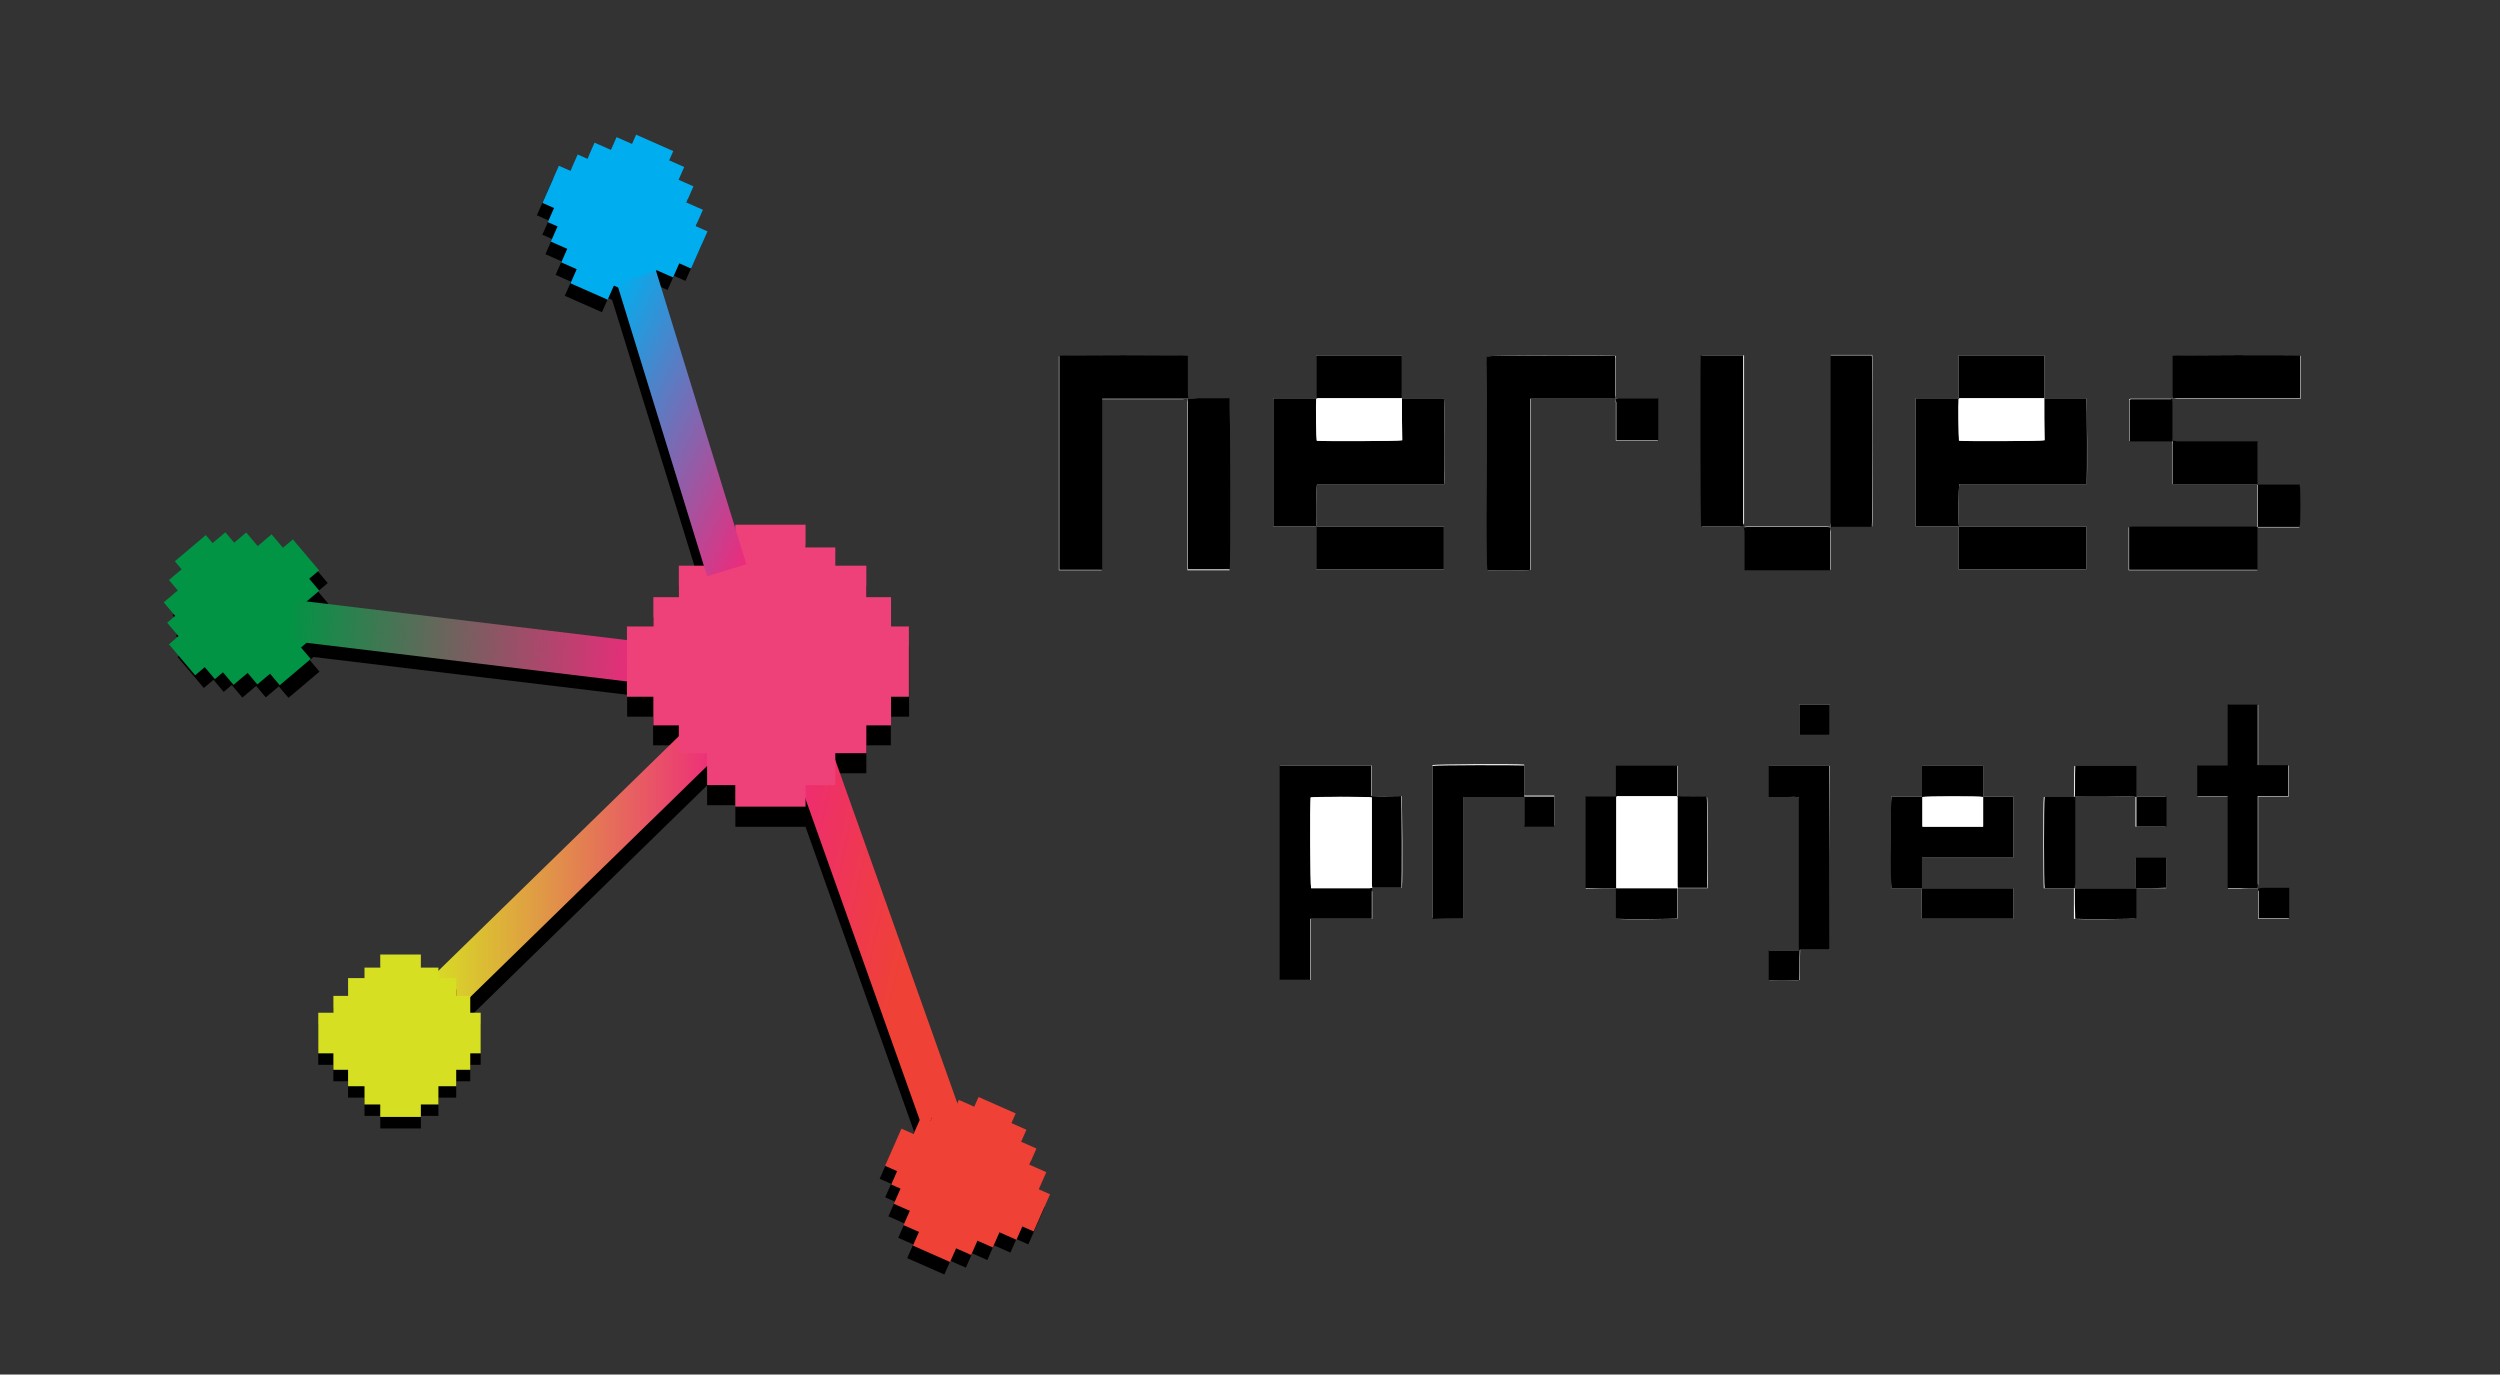 <?xml version="1.0" encoding="utf-8"?>
<!-- Generator: Adobe Illustrator 19.2.1, SVG Export Plug-In . SVG Version: 6.00 Build 0)  -->
<svg version="1.1" id="Layer_1" xmlns="http://www.w3.org/2000/svg" xmlns:xlink="http://www.w3.org/1999/xlink" x="0px" y="0px"
	 viewBox="0 0 548 301.3" enable-background="new 0 0 548 301.3" xml:space="preserve">
<rect x="0" y="0" width="548" height="301.3" fill="#333333" stroke="none"/>
<line fill="none" stroke="#000000" stroke-width="9" stroke-miterlimit="10" x1="178.2" y1="172.4" x2="212.1" y2="267.6"/>
<line fill="none" stroke="#000000" stroke-width="9" stroke-miterlimit="10" x1="156.4" y1="164.5" x2="98.9" y2="220.6"/>
<line fill="none" stroke="#000000" stroke-width="9" stroke-miterlimit="10" x1="137.7" y1="61.9" x2="157.6" y2="126.2"/>
<line fill="none" stroke="#000000" stroke-width="9" stroke-miterlimit="10" x1="68.9" y1="139.5" x2="146.1" y2="148.8"/>
<g>
	<rect x="148.8" y="128.4" width="41.1" height="41.1"/>
	<rect x="155" y="124.4" width="28.1" height="52.1"/>
	<rect x="155.2" y="123.3" transform="matrix(4.489748e-11 -1 1 4.489748e-11 19.864 318.572)" width="28.1" height="52.1"/>
	<rect x="160.6" y="118.5" transform="matrix(9.678309e-11 -1 1 9.678309e-11 18.974 317.692)" width="15.4" height="61.8"/>
	<rect x="161.1" y="119.4" transform="matrix(-1 -1.417281e-10 1.417281e-10 -1 337.693 300.636)" width="15.4" height="61.8"/>
</g>
<linearGradient id="SVGID_1_" gradientUnits="userSpaceOnUse" x1="93.901" y1="190.141" x2="157.656" y2="190.141">
	<stop  offset="0" style="stop-color:#D7DF23"/>
	<stop  offset="1" style="stop-color:#EE2A7B"/>
</linearGradient>
<line fill="none" stroke="url(#SVGID_1_)" stroke-width="9" stroke-miterlimit="10" x1="154.5" y1="162.1" x2="97" y2="218.2"/>
<g>
	<rect x="76.3" y="216.9" width="23.7" height="23.7"/>
	<rect x="79.9" y="214.6" width="16.2" height="30"/>
	<rect x="80" y="214" transform="matrix(4.486906e-11 -1 1 4.486906e-11 -140.927 317.016)" width="16.2" height="30"/>
	<rect x="83.1" y="211.2" transform="matrix(9.682483e-11 -1 1 9.682483e-11 -141.44 316.509)" width="8.9" height="35.6"/>
	<rect x="83.4" y="211.7" transform="matrix(-1 -1.417103e-10 1.417103e-10 -1 175.661 459.054)" width="8.9" height="35.6"/>
</g>
<g>
	<rect x="76.3" y="214.4" fill="#D7DF23" width="23.7" height="23.7"/>
	<rect x="79.9" y="212.1" fill="#D7DF23" width="16.2" height="30"/>
	
		<rect x="80" y="211.5" transform="matrix(4.492502e-11 -1 1 4.492502e-11 -138.42 314.498)" fill="#D7DF23" width="16.2" height="30"/>
	
		<rect x="83.1" y="208.7" transform="matrix(9.682483e-11 -1 1 9.682483e-11 -138.933 313.992)" fill="#D7DF23" width="8.9" height="35.6"/>
	
		<rect x="83.4" y="209.2" transform="matrix(-1 -1.419146e-10 1.419146e-10 -1 175.651 454.029)" fill="#D7DF23" width="8.9" height="35.6"/>
</g>
<g>
	<rect x="123.3" y="37.9" transform="matrix(0.404 -0.915 0.915 0.404 35.059 153.223)" width="23.7" height="23.7"/>
	<rect x="127.8" y="35.2" transform="matrix(0.404 -0.915 0.915 0.404 35.046 154.166)" width="16.2" height="30"/>
	<rect x="127.3" y="34.9" transform="matrix(-0.915 -0.404 0.404 -0.915 238.985 150.163)" width="16.2" height="30"/>
	<rect x="130.7" y="32.5" transform="matrix(-0.915 -0.404 0.404 -0.915 238.407 150.976)" width="8.9" height="35.6"/>
	<rect x="131.3" y="32.5" transform="matrix(-0.404 0.915 -0.915 -0.404 236.637 -53.584)" width="8.9" height="35.6"/>
</g>
<g>
	
		<rect x="124.5" y="35.1" transform="matrix(0.404 -0.915 0.915 0.404 38.333 152.696)" fill="#00AEEF" width="23.7" height="23.7"/>
	
		<rect x="129" y="32.4" transform="matrix(0.404 -0.915 0.915 0.404 38.319 153.639)" fill="#00AEEF" width="16.2" height="30"/>
	
		<rect x="128.5" y="32.1" transform="matrix(-0.915 -0.404 0.404 -0.915 242.466 145.344)" fill="#00AEEF" width="16.2" height="30"/>
	
		<rect x="131.9" y="29.7" transform="matrix(-0.915 -0.404 0.404 -0.915 241.888 146.157)" fill="#00AEEF" width="8.9" height="35.6"/>
	
		<rect x="132.6" y="29.7" transform="matrix(-0.404 0.915 -0.915 -0.404 235.826 -58.611)" fill="#00AEEF" width="8.9" height="35.6"/>
</g>
<linearGradient id="SVGID_2_" gradientUnits="userSpaceOnUse" x1="265.52" y1="470.247" x2="333.744" y2="470.247" gradientTransform="matrix(0.951 -0.12 -0.144 0.642 -23.676 -56.597)">
	<stop  offset="0" style="stop-color:#EE2A7B"/>
	<stop  offset="0.577" style="stop-color:#EF4136"/>
</linearGradient>
<line fill="none" stroke="url(#SVGID_2_)" stroke-width="9" stroke-miterlimit="10" x1="176.5" y1="161.5" x2="210.4" y2="256.8"/>
<g>
	<rect x="198.5" y="248.9" transform="matrix(0.404 -0.915 0.915 0.404 -113.201 347.695)" width="23.7" height="23.7"/>
	<rect x="202.9" y="246.2" transform="matrix(0.404 -0.915 0.915 0.404 -113.215 348.638)" width="16.2" height="30"/>
	<rect x="202.4" y="245.9" transform="matrix(-0.915 -0.404 0.404 -0.915 297.567 584.639)" width="16.2" height="30"/>
	<rect x="205.9" y="243.6" transform="matrix(-0.915 -0.404 0.404 -0.915 296.988 585.452)" width="8.9" height="35.6"/>
	<rect x="206.5" y="243.5" transform="matrix(-0.404 0.915 -0.915 -0.404 535.223 174.05)" width="8.9" height="35.6"/>
</g>
<g>
	
		<rect x="199.7" y="246.1" transform="matrix(0.404 -0.915 0.915 0.404 -109.927 347.168)" fill="#EF4136" width="23.7" height="23.7"/>
	
		<rect x="204.2" y="243.5" transform="matrix(0.404 -0.915 0.915 0.404 -109.941 348.111)" fill="#EF4136" width="16.2" height="30"/>
	
		<rect x="203.7" y="243.1" transform="matrix(-0.915 -0.404 0.404 -0.915 301.048 579.82)" fill="#EF4136" width="16.2" height="30"/>
	
		<rect x="207.1" y="240.8" transform="matrix(-0.915 -0.404 0.404 -0.915 300.47 580.633)" fill="#EF4136" width="8.9" height="35.6"/>
	
		<rect x="207.7" y="240.8" transform="matrix(-0.404 0.915 -0.915 -0.404 534.412 169.023)" fill="#EF4136" width="8.9" height="35.6"/>
</g>
<g>
	<rect x="42.7" y="124.4" transform="matrix(-0.646 -0.763 0.763 -0.646 -14.206 265.849)" width="23.7" height="23.7"/>
	<rect x="47.2" y="120.8" transform="matrix(-0.646 -0.763 0.763 -0.646 -12.645 265.704)" width="16.2" height="30"/>
	<rect x="46.7" y="121.1" transform="matrix(-0.763 0.646 -0.646 -0.763 184.483 204.63)" width="16.2" height="30"/>
	<rect x="50.6" y="118.7" transform="matrix(-0.763 0.646 -0.646 -0.763 185.318 205.098)" width="8.9" height="35.6"/>
	<rect x="50.9" y="118.1" transform="matrix(0.646 0.763 -0.763 0.646 123.317 5.884)" width="8.9" height="35.6"/>
</g>
<g>
	
		<rect x="40.8" y="121.6" transform="matrix(-0.646 -0.763 0.763 -0.646 -15.23 259.798)" fill="#009444" width="23.7" height="23.7"/>
	
		<rect x="45.3" y="118" transform="matrix(-0.646 -0.763 0.763 -0.646 -13.669 259.654)" fill="#009444" width="16.2" height="30"/>
	
		<rect x="44.7" y="118.3" transform="matrix(-0.763 0.646 -0.646 -0.763 179.306 200.951)" fill="#009444" width="16.2" height="30"/>
	
		<rect x="48.7" y="115.9" transform="matrix(-0.763 0.646 -0.646 -0.763 180.141 201.419)" fill="#009444" width="8.9" height="35.6"/>
	
		<rect x="49" y="115.3" transform="matrix(0.646 0.763 -0.763 0.646 120.512 6.359)" fill="#009444" width="8.9" height="35.6"/>
</g>
<linearGradient id="SVGID_3_" gradientUnits="userSpaceOnUse" x1="822.222" y1="134.716" x2="928.882" y2="134.716" gradientTransform="matrix(0.733 1.836010e-03 -5.670953e-02 0.997 -532.476 4.647)">
	<stop  offset="0" style="stop-color:#009444"/>
	<stop  offset="1" style="stop-color:#EE2A7B"/>
</linearGradient>
<line fill="none" stroke="url(#SVGID_3_)" stroke-width="9" stroke-miterlimit="10" x1="63.3" y1="135.9" x2="140.4" y2="145.2"/>
<g>
	<g>
		<path fill="#FFFFFF" d="M468.2,194.7c-4.5,0-9,0-13.5,0c0-0.3,0-0.6,0-1c0-6.1,0-12.1,0-18.2c0-0.3,0-0.6,0-0.9
			c1.4-0.2,12.8-0.1,13.4,0.1c0,2.1,0,4.3,0,6.5c2.2,0,4.4,0,6.6,0c0-2.2,0-4.4,0-6.6c-2.2,0-4.3,0-6.6,0c0-2.3,0-4.5,0-6.7
			c-4.5,0-8.9,0-13.4,0c-0.1,2.3,0,4.5-0.1,6.8c-2.3,0-4.5,0-6.6,0c-0.2,1.1-0.1,19.5,0,20c2.2,0,4.4,0,6.6,0c0,2.2,0,4.5,0,6.7
			c1.1,0.2,12.8,0.1,13.4-0.1C468.2,199.1,468.2,196.9,468.2,194.7c2.2,0,4.4,0,6.6,0c0-2.3,0-4.5,0-6.6c-2.2,0-4.3,0-6.6,0
			C468.2,190.3,468.2,192.5,468.2,194.7z M476.3,87.4c0.3,0,0.6,0,1,0c8.7,0,17.4,0,26.1,0c0.3,0,0.6,0,0.9,0c0-3.2,0-6.3,0-9.4
			c-1.3-0.2-27.4-0.1-28,0.1c0,0.1,0,0.2,0,0.3c0,2.9,0,5.7,0,8.6C476.2,87,476.3,87.2,476.3,87.4c-0.1,0-0.3,0-0.5,0
			c-2.9,0-5.8,0-8.7,0c-0.1,0-0.2,0-0.4,0.1c0,3.1,0,6.1,0,9.2c0.2,0,0.4,0,0.5,0c2.8,0,5.6,0,8.4,0c0.2,0,0.4-0.1,0.6-0.1
			c0,0.2-0.1,0.5-0.1,0.7c0,2.7,0,5.5,0,8.2c0,0.2,0,0.4,0,0.6c6.2,0,12.4,0,18.7,0c0,3.2,0,6.3,0,9.4c-0.2,0-0.3,0-0.5,0
			c-9,0-18.1,0-27.1,0c-0.2,0-0.4,0-0.6,0.1c0,3.2,0,6.3,0,9.4c9.4,0,18.8,0,28.2,0c0-1.5,0-2.9,0-4.3c0-1.7,0-3.4,0-5.1
			c3.1,0,6.2,0,9.2,0c0.2-0.8,0.2-8.7,0-9.3c-3,0-6.1,0-9.2,0c0-3.2,0-6.3,0-9.5c-0.4,0-0.7,0-1,0c-5.6,0-11.1,0-16.7,0
			c-0.3,0-0.6,0-0.9-0.1c0-0.2-0.1-0.3-0.1-0.5c0-2.8,0-5.5,0-8.3C476.2,87.7,476.3,87.5,476.3,87.4z M401.3,115.5
			c0.3,0,0.6-0.1,0.9-0.1c2.5,0,5,0,7.4,0c0.3,0,0.6,0,0.8,0c0.2-1.2,0.1-37,0-37.6c-3,0-6.1,0-9.1,0c0,0.3,0,0.6,0,0.8
			c0,12,0,24,0,36C401.2,115,401.2,115.3,401.3,115.5c-0.3,0-0.6-0.1-0.9-0.1c-5.8,0-11.5,0-17.3,0c-0.3,0-0.6,0.1-0.9,0.1
			c0-0.3,0.1-0.5,0.1-0.8c0-12.1,0-24.1,0-36.2c0-0.2,0-0.4,0-0.6c-3.2,0-6.3,0-9.3,0c-0.2,1.2-0.1,36.9,0.1,37.5c0.3,0,0.6,0,0.9,0
			c2.5,0,5,0,7.5,0c0.3,0,0.6,0.1,0.9,0.1c0,0.3,0.1,0.6,0.1,0.9c0,2.5,0,5.1,0,7.6c0,0.3,0,0.6,0,0.9c6.3,0,12.5,0,18.8,0
			c0-0.3,0-0.6,0-0.9c0-2.5,0-5.1,0-7.6C401.2,116.1,401.2,115.8,401.3,115.5z M354.3,194.7c0,2.2,0,4.4,0,6.6c0,0,0,0.1,0.1,0.1
			c1.1,0.2,12.7,0.1,13.4-0.1c0-2.2,0-4.4,0-6.6c2.2,0,4.4,0,6.5,0c0.2-1.3,0.1-19.4-0.1-20c-2.1-0.1-4.3,0-6.5-0.1
			c0-2.3,0-4.5,0-6.7c-4.5,0-8.9,0-13.4,0c0,2.3,0,4.5,0,6.8c-2.3,0-4.5,0-6.7,0c0,6.7,0,13.4,0,20.1
			C349.9,194.7,352.1,194.7,354.3,194.7z M494.9,194.7c0,0.3,0.1,0.5,0.1,0.8c0,1.7,0,3.4,0,5.1c0,0.3,0,0.5,0,0.8
			c2.3,0,4.5,0,6.7,0c0-2.3,0-4.4,0-6.7c-1.9,0-3.7,0-5.6,0C495.7,194.7,495.3,194.7,494.9,194.7c0-0.3,0.1-0.6,0.1-0.9
			c0-6.1,0-12.1,0-18.2c0-0.3,0-0.6,0-1c0.4,0,0.7,0,0.9,0c1.7,0,3.3,0,5,0c0.3,0,0.6,0,0.8,0c0-2.3,0-4.5,0-6.8c-2.3,0-4.5,0-6.7,0
			c0-4.5,0-8.9,0-13.3c-2.2,0-4.4,0-6.6,0c0,4.4,0,8.9,0,13.4c-2.3,0-4.5,0-6.7,0c0,2.3,0,4.5,0,6.8c2.2,0,4.4,0,6.7,0
			c0,6.7,0,13.4,0,20.1c0.9,0,1.8,0,2.6,0C492.2,194.7,493.6,194.7,494.9,194.7z M260.4,87.3c0,0.3-0.1,0.5-0.1,0.8
			c0,12,0,24,0,36.1c0,0.3,0,0.5,0,0.8c3.1,0,6.2,0,9.2,0c0.2-1.6,0.1-36.9-0.1-37.5c-2.2,0-4.5,0-6.7,0
			C262,87.3,261.2,87.3,260.4,87.3c0-0.3-0.1-0.6-0.1-0.8c0-2.5,0-5.1,0-7.6c0-0.3,0-0.6,0-0.8c-0.9-0.2-27.6-0.2-28.2,0
			c0,15.6,0,31.3,0,46.9c3.2,0,6.3,0,9.4,0c0-12.5,0-25,0-37.5c0.3,0,0.6,0,0.9,0c5.7,0,11.4,0,17,0
			C259.8,87.3,260.1,87.3,260.4,87.3z M354.1,87.4c0,0.3,0.1,0.6,0.1,0.9c0,2.5,0,5,0,7.5c0,0.3,0,0.6,0,0.8c3.1,0,6.2,0,9.2,0
			c0-3.1,0-6.2,0-9.2c-0.2,0-0.3,0-0.4,0c-2.8,0-5.6,0-8.4,0C354.4,87.3,354.3,87.4,354.1,87.4c0-0.2,0.1-0.4,0.1-0.6
			c0-2.8,0-5.5,0-8.3c0-0.2,0-0.4-0.1-0.5c-1.2-0.2-27.6-0.1-28.1,0.1c-0.2,1.3-0.1,46.3,0.1,46.9c1.6,0.1,8.7,0.1,9.4-0.1
			c0-12.4,0-24.9,0-37.5c0.3,0,0.5,0,0.8,0c5.8,0,11.5,0,17.3,0C353.7,87.3,353.9,87.4,354.1,87.4z M300.8,194.6c2.1,0,4.3,0,6.4,0
			c0,0,0,0,0.1-0.1c0.2-1,0.1-19.4-0.1-20c-2.1,0-4.3,0-6.5,0c0-2.3,0-4.5,0-6.7c-6.8,0-13.4,0-20.1,0c0,15.7,0,31.3,0,47
			c2.2,0,4.4,0,6.7,0c0-4.5,0-8.9,0-13.4c1.2,0,2.3,0,3.4,0c1.1,0,2.2,0,3.3,0c1.1,0,2.2,0,3.4,0c1.1,0,2.2,0,3.4,0
			c0-0.4,0-0.6,0-0.9c0-1.7,0-3.4,0-5C300.7,195.2,300.7,194.9,300.8,194.6L300.8,194.6z M307.3,87.3L307.3,87.3c0-3.1,0-6.2,0-9.4
			c-6.3,0-12.5,0-18.8,0c0,3.1,0,6.2,0,9.4c-3.2,0-6.3,0-9.4,0c0,9.4,0,18.7,0,28.1c3.1,0,6.3,0,9.4,0c0,3.2,0,6.3,0,9.4
			c9.4,0,18.7,0,28,0c0-3.2,0-6.3,0-9.4c-1.6,0-3.1,0-4.7,0c-1.6,0-3.1,0-4.7,0c-1.5,0-3.1,0-4.6,0c-1.5,0-3.1,0-4.6,0
			c-1.6,0-3.1,0-4.7,0c-1.5,0-3.1,0-4.6,0c-0.2-1.5-0.1-8.7,0.1-9.3c9.3,0,18.6,0,27.9,0c0.2-1.2,0.1-18.2-0.1-18.8
			C313.4,87.3,310.3,87.3,307.3,87.3z M448.1,87.3L448.1,87.3c0-3.1,0-6.2,0-9.4c-6.3,0-12.5,0-18.8,0c0,3.1,0,6.2,0,9.4
			c-3.2,0-6.3,0-9.4,0c0,9.4,0,18.7,0,28.1c3.1,0,6.3,0,9.4,0c0,3.2,0,6.3,0,9.4c9.4,0,18.7,0,28,0c0-3.2,0-6.3,0-9.4
			c-1.6,0-3.1,0-4.7,0c-1.6,0-3.1,0-4.7,0c-1.5,0-3.1,0-4.6,0s-3.1,0-4.6,0c-1.6,0-3.1,0-4.7,0c-1.5,0-3.1,0-4.6,0
			c-0.2-1.5-0.1-8.7,0.1-9.3c9.3,0,18.6,0,27.9,0c0.2-1.2,0.1-18.2-0.1-18.8C454.2,87.3,451.1,87.3,448.1,87.3z M434.7,174.6
			c0-2.3,0-4.5,0-6.7c-4.5,0-8.9,0-13.4,0c0,2.2,0,4.4,0,6.7c-2.3,0-4.5,0-6.7,0c-0.2,1-0.1,19.5,0,20.1c2.2,0,4.4,0,6.6,0
			c0,0.8,0,1.6,0,2.3c0,0.7,0,1.4,0,2.2c0,0.7-0.1,1.5,0.1,2.2c6.7,0,13.3,0,20,0c0-2.3,0-4.4,0-6.7c-6.7,0-13.4,0-20,0
			c0-2.2,0-4.4,0-6.7c6.7,0,13.3,0,20,0c0-4.5,0-8.9,0-13.4C439.1,174.6,436.9,174.6,434.7,174.6z M320.7,201.4c0-1.2,0-2.3,0-3.4
			c0-1.1,0-2.2,0-3.3c0-1.1,0-2.2,0-3.4s0-2.2,0-3.4s0-2.2,0-3.4c0-1.1,0-2.2,0-3.3c0-1.1,0-2.2,0-3.4c0-1.1,0-2.2,0-3.3
			c4.5,0,8.9,0,13.4,0c0,0.8,0,1.5,0,2.2c0,0.7,0,1.5,0,2.2c0,0.7,0,1.4,0,2.1c2.3,0,4.4,0,6.6,0c0-2.2,0-4.3,0-6.6
			c-2.2,0-4.4,0-6.6,0c0-2.3,0-4.5,0-6.8c-1.9-0.2-19.5-0.1-20.1,0.1c0,11.1,0,22.3,0,33.5C316.2,201.4,318.4,201.4,320.7,201.4z
			 M401.1,208.2c0-13.5,0-26.9,0-40.3c-4.5,0-8.9,0-13.3,0c0,2.2,0,4.4,0,6.8c0.8,0,1.5,0,2.2,0c0.7,0,1.4,0,2.2,0
			c0.7,0,1.5-0.1,2.2,0.1c0,11.2,0,22.3,0,33.5c-2.2,0-4.4,0-6.6,0c0,2.3,0,4.4,0,6.6c1.4,0.1,6,0.1,6.7-0.1c0.1-2.2,0-4.3,0.1-6.6
			C396.8,208.2,398.9,208.2,401.1,208.2z M401.1,161.1c0-2.2,0-4.4,0-6.7c-2.2,0-4.4,0-6.7,0c0,2.2,0,4.4,0,6.7
			C396.7,161.1,398.9,161.1,401.1,161.1z"/>
		<path d="M448.1,87.3c3.1,0,6.1,0,9.2,0c0.2,0.6,0.2,17.6,0.1,18.8c-9.3,0-18.6,0-27.9,0c-0.2,0.6-0.3,7.8-0.1,9.3c1.5,0,3,0,4.6,0
			c1.6,0,3.1,0,4.7,0c1.5,0,3.1,0,4.6,0s3.1,0,4.6,0c1.6,0,3.1,0,4.7,0c1.5,0,3.1,0,4.7,0c0,3.2,0,6.3,0,9.4c-9.3,0-18.6,0-28,0
			c0-3.1,0-6.2,0-9.4c-3.2,0-6.3,0-9.4,0c0-9.4,0-18.7,0-28.1c3.1,0,6.2,0,9.4,0c0-3.2,0-6.3,0-9.4c6.3,0,12.5,0,18.8,0
			C448.1,81.1,448.1,84.2,448.1,87.3c-6.1,0-12.2,0-18.3,0c-0.2,0-0.3,0-0.4,0.1c-0.1,1.1-0.1,8.6,0.1,9.2
			c1.3,0.2,18.1,0.1,18.7-0.1C448.1,93.4,448.1,90.4,448.1,87.3z"/>
		<path d="M307.3,87.3c3.1,0,6.1,0,9.2,0c0.2,0.6,0.2,17.6,0.1,18.8c-9.3,0-18.6,0-27.9,0c-0.2,0.6-0.3,7.8-0.1,9.3c1.5,0,3,0,4.6,0
			c1.6,0,3.1,0,4.7,0c1.5,0,3.1,0,4.6,0c1.5,0,3.1,0,4.6,0c1.6,0,3.1,0,4.7,0c1.5,0,3.1,0,4.7,0c0,3.2,0,6.3,0,9.4
			c-9.3,0-18.6,0-28,0c0-3.1,0-6.2,0-9.4c-3.2,0-6.3,0-9.4,0c0-9.4,0-18.7,0-28.1c3.1,0,6.2,0,9.4,0c0-3.2,0-6.3,0-9.4
			c6.3,0,12.5,0,18.8,0C307.3,81.1,307.3,84.2,307.3,87.3c-6.1,0-12.2,0-18.3,0c-0.2,0-0.3,0-0.4,0.1c-0.1,1.1-0.1,8.6,0.1,9.2
			c1.3,0.2,18.1,0.1,18.7-0.1C307.3,93.4,307.3,90.4,307.3,87.3z"/>
		<path d="M300.8,194.6c0,0.3-0.1,0.6-0.1,0.9c0,1.7,0,3.4,0,5c0,0.3,0,0.5,0,0.9c-1.2,0-2.3,0-3.4,0c-1.1,0-2.2,0-3.4,0
			c-1.1,0-2.2,0-3.3,0c-1.1,0-2.2,0-3.4,0c0,4.5,0,8.9,0,13.4c-2.3,0-4.5,0-6.7,0c0-15.7,0-31.3,0-47c6.7,0,13.4,0,20.1,0
			c0,2.2,0,4.4,0,6.7c2.2,0.1,4.4,0,6.5,0c0.2,0.6,0.2,19,0.1,20c0,0,0,0.1-0.1,0.1C305,194.6,302.9,194.6,300.8,194.6
			c0-0.3-0.1-0.6-0.1-0.8c0-6,0-12.1,0-18.1c0-0.3,0-0.6,0-0.9c-0.9-0.2-12.8-0.1-13.4,0c-0.2,1.2-0.1,19.4,0.1,19.9
			c0.1,0,0.3,0,0.4,0c4.1,0,8.3,0,12.4,0C300.4,194.7,300.6,194.6,300.8,194.6z"/>
		<path d="M354.1,87.4c-0.2,0-0.4,0-0.6,0c-5.8,0-11.5,0-17.3,0c-0.2,0-0.5,0-0.8,0c0,12.5,0,25,0,37.5c-0.7,0.2-7.7,0.2-9.4,0.1
			c-0.2-0.6-0.2-45.6-0.1-46.9c0.6-0.2,26.9-0.2,28.1-0.1c0,0.2,0.1,0.3,0.1,0.5c0,2.8,0,5.5,0,8.3C354.2,87,354.1,87.2,354.1,87.4
			L354.1,87.4z"/>
		<path d="M260.5,87.3c-0.3,0-0.6,0.1-1,0.1c-5.7,0-11.4,0-17,0c-0.3,0-0.6,0-0.9,0c0,12.6,0,25,0,37.5c-3.2,0-6.3,0-9.4,0
			c0-15.6,0-31.3,0-46.9c0.6-0.2,27.4-0.2,28.2,0c0,0.3,0,0.6,0,0.8c0,2.5,0,5.1,0,7.6C260.4,86.7,260.4,87,260.5,87.3L260.5,87.3z"
			/>
		<path d="M434.7,174.6c2.2,0,4.4,0,6.6,0c0,4.5,0,8.9,0,13.4c-6.7,0-13.3,0-20,0c0,2.3,0,4.4,0,6.7c6.6,0,13.3,0,20,0
			c0,2.3,0,4.5,0,6.7c-6.7,0-13.3,0-20,0c-0.2-0.7-0.1-1.4-0.1-2.2c0-0.7,0-1.4,0-2.2c0-0.7,0-1.5,0-2.3c-2.3,0-4.5,0-6.6,0
			c-0.2-0.6-0.2-19.1,0-20.1c2.2,0,4.4,0,6.7,0c0-2.3,0-4.5,0-6.7c4.5,0,8.9,0,13.4,0C434.7,170.1,434.7,172.3,434.7,174.6z
			 M434.7,181.2c0-2.2,0-4.4,0-6.5c-0.9-0.2-12.7-0.1-13.3,0c0,2.1,0,4.3,0,6.5C425.8,181.2,430.2,181.2,434.7,181.2z"/>
		<path d="M494.9,194.7c-1.3,0-2.7,0-4,0c-0.8,0-1.6,0-2.6,0c0-6.7,0-13.3,0-20.1c-2.3,0-4.5,0-6.7,0c0-2.3,0-4.5,0-6.8
			c2.2,0,4.4,0,6.7,0c0-4.5,0-8.9,0-13.4c2.3,0,4.4,0,6.6,0c0,4.4,0,8.9,0,13.3c2.3,0,4.5,0,6.7,0c0,2.3,0,4.5,0,6.8
			c-0.3,0-0.5,0-0.8,0c-1.7,0-3.3,0-5,0c-0.3,0-0.6,0-0.9,0c0,0.4,0,0.7,0,1c0,6.1,0,12.1,0,18.2C495,194.1,494.9,194.4,494.9,194.7
			L494.9,194.7z"/>
		<path d="M354.3,194.7c-2.2,0-4.5,0-6.8,0c0-6.7,0-13.3,0-20.1c2.2,0,4.4,0,6.7,0c0-2.3,0-4.5,0-6.8c4.5,0,8.9,0,13.4,0
			c0,2.2,0,4.4,0,6.7c2.2,0.1,4.4,0,6.5,0.1c0.2,0.6,0.2,18.8,0.1,20c-2.2,0-4.3,0-6.5,0l0,0c0-0.3,0-0.6,0-1c0-6.1,0-12.1,0-18.2
			c0-0.3,0-0.6,0-0.9c-4.5,0-8.9,0-13.4,0c0,0.3,0,0.6,0,0.9c0,4,0,8,0,12C354.3,190,354.3,192.3,354.3,194.7
			C354.3,194.7,354.3,194.7,354.3,194.7z"/>
		<path d="M320.7,201.4c-2.3,0-4.5,0-6.7,0c0-11.2,0-22.3,0-33.5c0.6-0.2,18.2-0.2,20.1-0.1c0,2.2,0,4.4,0,6.8c2.3,0,4.4,0,6.6,0
			c0,2.3,0,4.4,0,6.6c-2.2,0-4.3,0-6.6,0c0-0.7,0-1.4,0-2.1c0-0.7,0-1.5,0-2.2c0-0.7,0-1.4,0-2.2c-4.5,0-8.9,0-13.4,0
			c0,1.1,0,2.2,0,3.3c0,1.1,0,2.2,0,3.4c0,1.1,0,2.2,0,3.3c0,1.1,0,2.2,0,3.4s0,2.2,0,3.4s0,2.2,0,3.4c0,1.1,0,2.2,0,3.3
			C320.7,199.1,320.7,200.2,320.7,201.4z"/>
		<path d="M401.1,208.2c-2.2,0-4.4,0-6.6,0c-0.1,2.2,0,4.4-0.1,6.6c-0.6,0.2-5.3,0.2-6.7,0.1c0-2.2,0-4.3,0-6.6c2.2,0,4.4,0,6.6,0
			c0-11.2,0-22.3,0-33.5c-0.7-0.2-1.5-0.1-2.2-0.1c-0.7,0-1.4,0-2.2,0c-0.7,0-1.5,0-2.2,0c0-2.3,0-4.5,0-6.8c4.5,0,8.9,0,13.3,0
			C401.1,181.3,401.1,194.7,401.1,208.2z"/>
		<path d="M382.2,115.5c-0.3,0-0.6-0.1-0.9-0.1c-2.5,0-5,0-7.5,0c-0.3,0-0.6,0-0.9,0c-0.2-0.6-0.2-36.3-0.1-37.5c3.1,0,6.2,0,9.3,0
			c0,0.2,0,0.4,0,0.6c0,12.1,0,24.1,0,36.2C382.3,115,382.3,115.3,382.2,115.5C382.2,115.6,382.2,115.5,382.2,115.5z"/>
		<path d="M401.3,115.6c0-0.3-0.1-0.6-0.1-0.9c0-12,0-24,0-36c0-0.3,0-0.5,0-0.8c3.1,0,6.1,0,9.1,0c0.2,0.5,0.2,36.3,0,37.6
			c-0.3,0-0.5,0-0.8,0c-2.5,0-5,0-7.4,0C401.8,115.5,401.5,115.5,401.3,115.6C401.2,115.5,401.3,115.6,401.3,115.6z"/>
		<path d="M260.4,87.3c0.8,0,1.6,0,2.4,0c2.2,0,4.5,0,6.7,0c0.2,0.6,0.2,35.9,0.1,37.5c-3,0-6.1,0-9.2,0c0-0.3,0-0.5,0-0.8
			c0-12,0-24,0-36.1C260.4,87.8,260.4,87.5,260.4,87.3C260.5,87.3,260.4,87.3,260.4,87.3z"/>
		<path d="M454.8,194.7c-2.2,0-4.4,0-6.6,0c-0.2-0.6-0.2-19,0-20c2.2,0,4.3,0,6.6,0c0.1-2.3,0-4.5,0.1-6.8c4.5,0,8.9,0,13.4,0
			c0,2.2,0,4.4,0,6.7c2.3,0,4.4,0,6.6,0c0,2.3,0,4.4,0,6.6c-2.2,0-4.3,0-6.6,0c0-2.2,0-4.3,0-6.5c-0.7-0.2-12.1-0.2-13.4-0.1
			c0,0.3,0,0.6,0,0.9c0,6.1,0,12.1,0,18.2C454.8,194.1,454.8,194.4,454.8,194.7L454.8,194.7z"/>
		<path d="M476.3,96.6c0.3,0,0.6,0.1,0.9,0.1c5.6,0,11.1,0,16.7,0c0.3,0,0.6,0,1,0c0,3.2,0,6.3,0,9.5c3.1,0,6.2,0,9.2,0
			c0.2,0.7,0.2,8.6,0,9.3c-3.1,0-6.2,0-9.2,0l0,0c0-3.1,0-6.2,0-9.4c-6.3,0-12.5,0-18.7,0c0-0.3,0-0.5,0-0.6c0-2.7,0-5.5,0-8.2
			C476.2,97,476.3,96.8,476.3,96.6C476.3,96.5,476.3,96.6,476.3,96.6z"/>
		<path d="M494.9,115.5c0,1.7,0,3.4,0,5.1c0,1.4,0,2.8,0,4.3c-9.4,0-18.8,0-28.2,0c0-3.1,0-6.2,0-9.4c0.2,0,0.4-0.1,0.6-0.1
			c9,0,18.1,0,27.1,0C494.6,115.5,494.8,115.5,494.9,115.5C495,115.5,494.9,115.5,494.9,115.5z"/>
		<path d="M476.3,87.4c0-0.2-0.1-0.4-0.1-0.5c0-2.9,0-5.7,0-8.6c0-0.1,0-0.2,0-0.3c0.6-0.2,26.7-0.2,28-0.1c0,3.1,0,6.2,0,9.4
			c-0.3,0-0.6,0-0.9,0c-8.7,0-17.4,0-26.1,0C476.9,87.3,476.6,87.4,476.3,87.4L476.3,87.4z"/>
		<path d="M382.2,115.6c0.3,0,0.6-0.1,0.9-0.1c5.8,0,11.5,0,17.3,0c0.3,0,0.6,0.1,0.9,0.1c0,0,0,0,0,0c0,0.3-0.1,0.6-0.1,0.9
			c0,2.5,0,5.1,0,7.6c0,0.3,0,0.6,0,0.9c-6.3,0-12.5,0-18.8,0c0-0.3,0-0.6,0-0.9c0-2.5,0-5.1,0-7.6
			C382.3,116.1,382.3,115.8,382.2,115.6C382.2,115.5,382.2,115.6,382.2,115.6z"/>
		<path d="M367.7,194.7c0,2.2,0,4.4,0,6.6c-0.6,0.2-12.3,0.2-13.4,0.1c0,0-0.1-0.1-0.1-0.1c0-2.2,0-4.4,0-6.6c0,0,0,0,0,0
			C358.8,194.7,363.3,194.7,367.7,194.7L367.7,194.7z"/>
		<path d="M454.8,194.7c4.5,0,9,0,13.5,0l0,0c0,2.2,0,4.4,0,6.6c-0.6,0.2-12.3,0.2-13.4,0.1C454.8,199.1,454.8,196.9,454.8,194.7
			C454.8,194.7,454.8,194.7,454.8,194.7z"/>
		<path d="M476.3,87.4c0,0.2-0.1,0.3-0.1,0.5c0,2.8,0,5.5,0,8.3c0,0.2,0,0.3,0.1,0.5c0,0,0,0,0,0c-0.2,0-0.4,0.1-0.6,0.1
			c-2.8,0-5.6,0-8.4,0c-0.2,0-0.3,0-0.5,0c0-3.1,0-6.1,0-9.2c0.1,0,0.2-0.1,0.4-0.1c2.9,0,5.8,0,8.7,0
			C476,87.3,476.1,87.4,476.3,87.4C476.3,87.4,476.3,87.4,476.3,87.4z"/>
		<path d="M354.1,87.4c0.2,0,0.4-0.1,0.6-0.1c2.8,0,5.6,0,8.4,0c0.1,0,0.3,0,0.4,0c0,3.1,0,6.1,0,9.2c-3.1,0-6.1,0-9.2,0
			c0-0.3,0-0.6,0-0.8c0-2.5,0-5,0-7.5C354.2,87.9,354.1,87.7,354.1,87.4C354.1,87.4,354.1,87.4,354.1,87.4z"/>
		<path d="M494.9,194.7c0.4,0,0.8-0.1,1.3-0.1c1.8,0,3.7,0,5.6,0c0,2.2,0,4.4,0,6.7c-2.2,0-4.4,0-6.7,0c0-0.2,0-0.5,0-0.8
			c0-1.7,0-3.4,0-5.1C495,195.3,494.9,195,494.9,194.7C494.9,194.7,494.9,194.7,494.9,194.7z"/>
		<path d="M401.1,161.1c-2.2,0-4.4,0-6.7,0c0-2.2,0-4.4,0-6.7c2.2,0,4.4,0,6.7,0C401.1,156.7,401.1,158.9,401.1,161.1z"/>
		<path d="M468.2,194.7c0-2.2,0-4.4,0-6.7c2.2,0,4.4,0,6.6,0c0,2.2,0,4.4,0,6.6C472.6,194.7,470.4,194.7,468.2,194.7
			C468.2,194.7,468.2,194.7,468.2,194.7z"/>
		<path fill="#FFFFFF" d="M448.1,87.3c0,3.1,0,6.1,0,9.2c-0.6,0.2-17.4,0.2-18.7,0.1c-0.1-0.6-0.2-8-0.1-9.2c0.1,0,0.3-0.1,0.4-0.1
			C435.9,87.3,442,87.3,448.1,87.3C448.1,87.3,448.1,87.3,448.1,87.3z"/>
		<path fill="#FFFFFF" d="M307.3,87.3c0,3.1,0,6.1,0,9.2c-0.6,0.2-17.4,0.2-18.7,0.1c-0.1-0.6-0.2-8-0.1-9.2c0.1,0,0.3-0.1,0.4-0.1
			C295.1,87.3,301.2,87.3,307.3,87.3C307.3,87.3,307.3,87.3,307.3,87.3z"/>
		<path fill="#FFFFFF" d="M300.8,194.6c-0.2,0-0.4,0.1-0.6,0.1c-4.1,0-8.3,0-12.4,0c-0.1,0-0.3,0-0.4,0c-0.2-0.6-0.2-18.7-0.1-19.9
			c0.6-0.2,12.5-0.2,13.4,0c0,0.3,0,0.6,0,0.9c0,6,0,12.1,0,18.1C300.7,194.1,300.7,194.4,300.8,194.6
			C300.8,194.6,300.8,194.6,300.8,194.6z"/>
		<path fill="#FFFFFF" d="M434.7,181.2c-4.5,0-8.9,0-13.3,0c0-2.2,0-4.3,0-6.5c0.6-0.2,12.4-0.2,13.3,0
			C434.7,176.9,434.7,179,434.7,181.2z"/>
		<path fill="#FFFFFF" d="M367.8,194.7c-4.5,0-9,0-13.5,0c0-2.4,0-4.7,0-7.1c0-4,0-8,0-12c0-0.3,0-0.6,0-0.9c4.5,0,8.9,0,13.4,0
			c0,0.3,0,0.6,0,0.9c0,6.1,0,12.1,0,18.2C367.7,194.1,367.7,194.4,367.8,194.7z"/>
	</g>
</g>
<g>
	<rect x="148.8" y="124" fill="#EF4179" width="41.1" height="41.1"/>
	<rect x="155" y="120" fill="#EF4179" width="28.1" height="52.1"/>
	
		<rect x="155.2" y="119" transform="matrix(4.489748e-11 -1 1 4.489748e-11 24.217 314.202)" fill="#EF4179" width="28.1" height="52.1"/>
	
		<rect x="160.6" y="114.1" transform="matrix(9.690033e-11 -1 1 9.690033e-11 23.326 313.323)" fill="#EF4179" width="15.4" height="61.8"/>
	
		<rect x="161.1" y="115.1" transform="matrix(-1 -1.417281e-10 1.417281e-10 -1 337.676 291.914)" fill="#EF4179" width="15.4" height="61.8"/>
</g>
<linearGradient id="SVGID_4_" gradientUnits="userSpaceOnUse" x1="321.455" y1="566.28" x2="389.678" y2="566.28" gradientTransform="matrix(0.935 -0.146 -0.226 0.458 -55.2 -114.366)">
	<stop  offset="0" style="stop-color:#00AEEF"/>
	<stop  offset="1" style="stop-color:#EE2A7B"/>
</linearGradient>
<line fill="none" stroke="url(#SVGID_4_)" stroke-width="9" stroke-miterlimit="10" x1="139.5" y1="60.7" x2="159.3" y2="125"/>
</svg>
